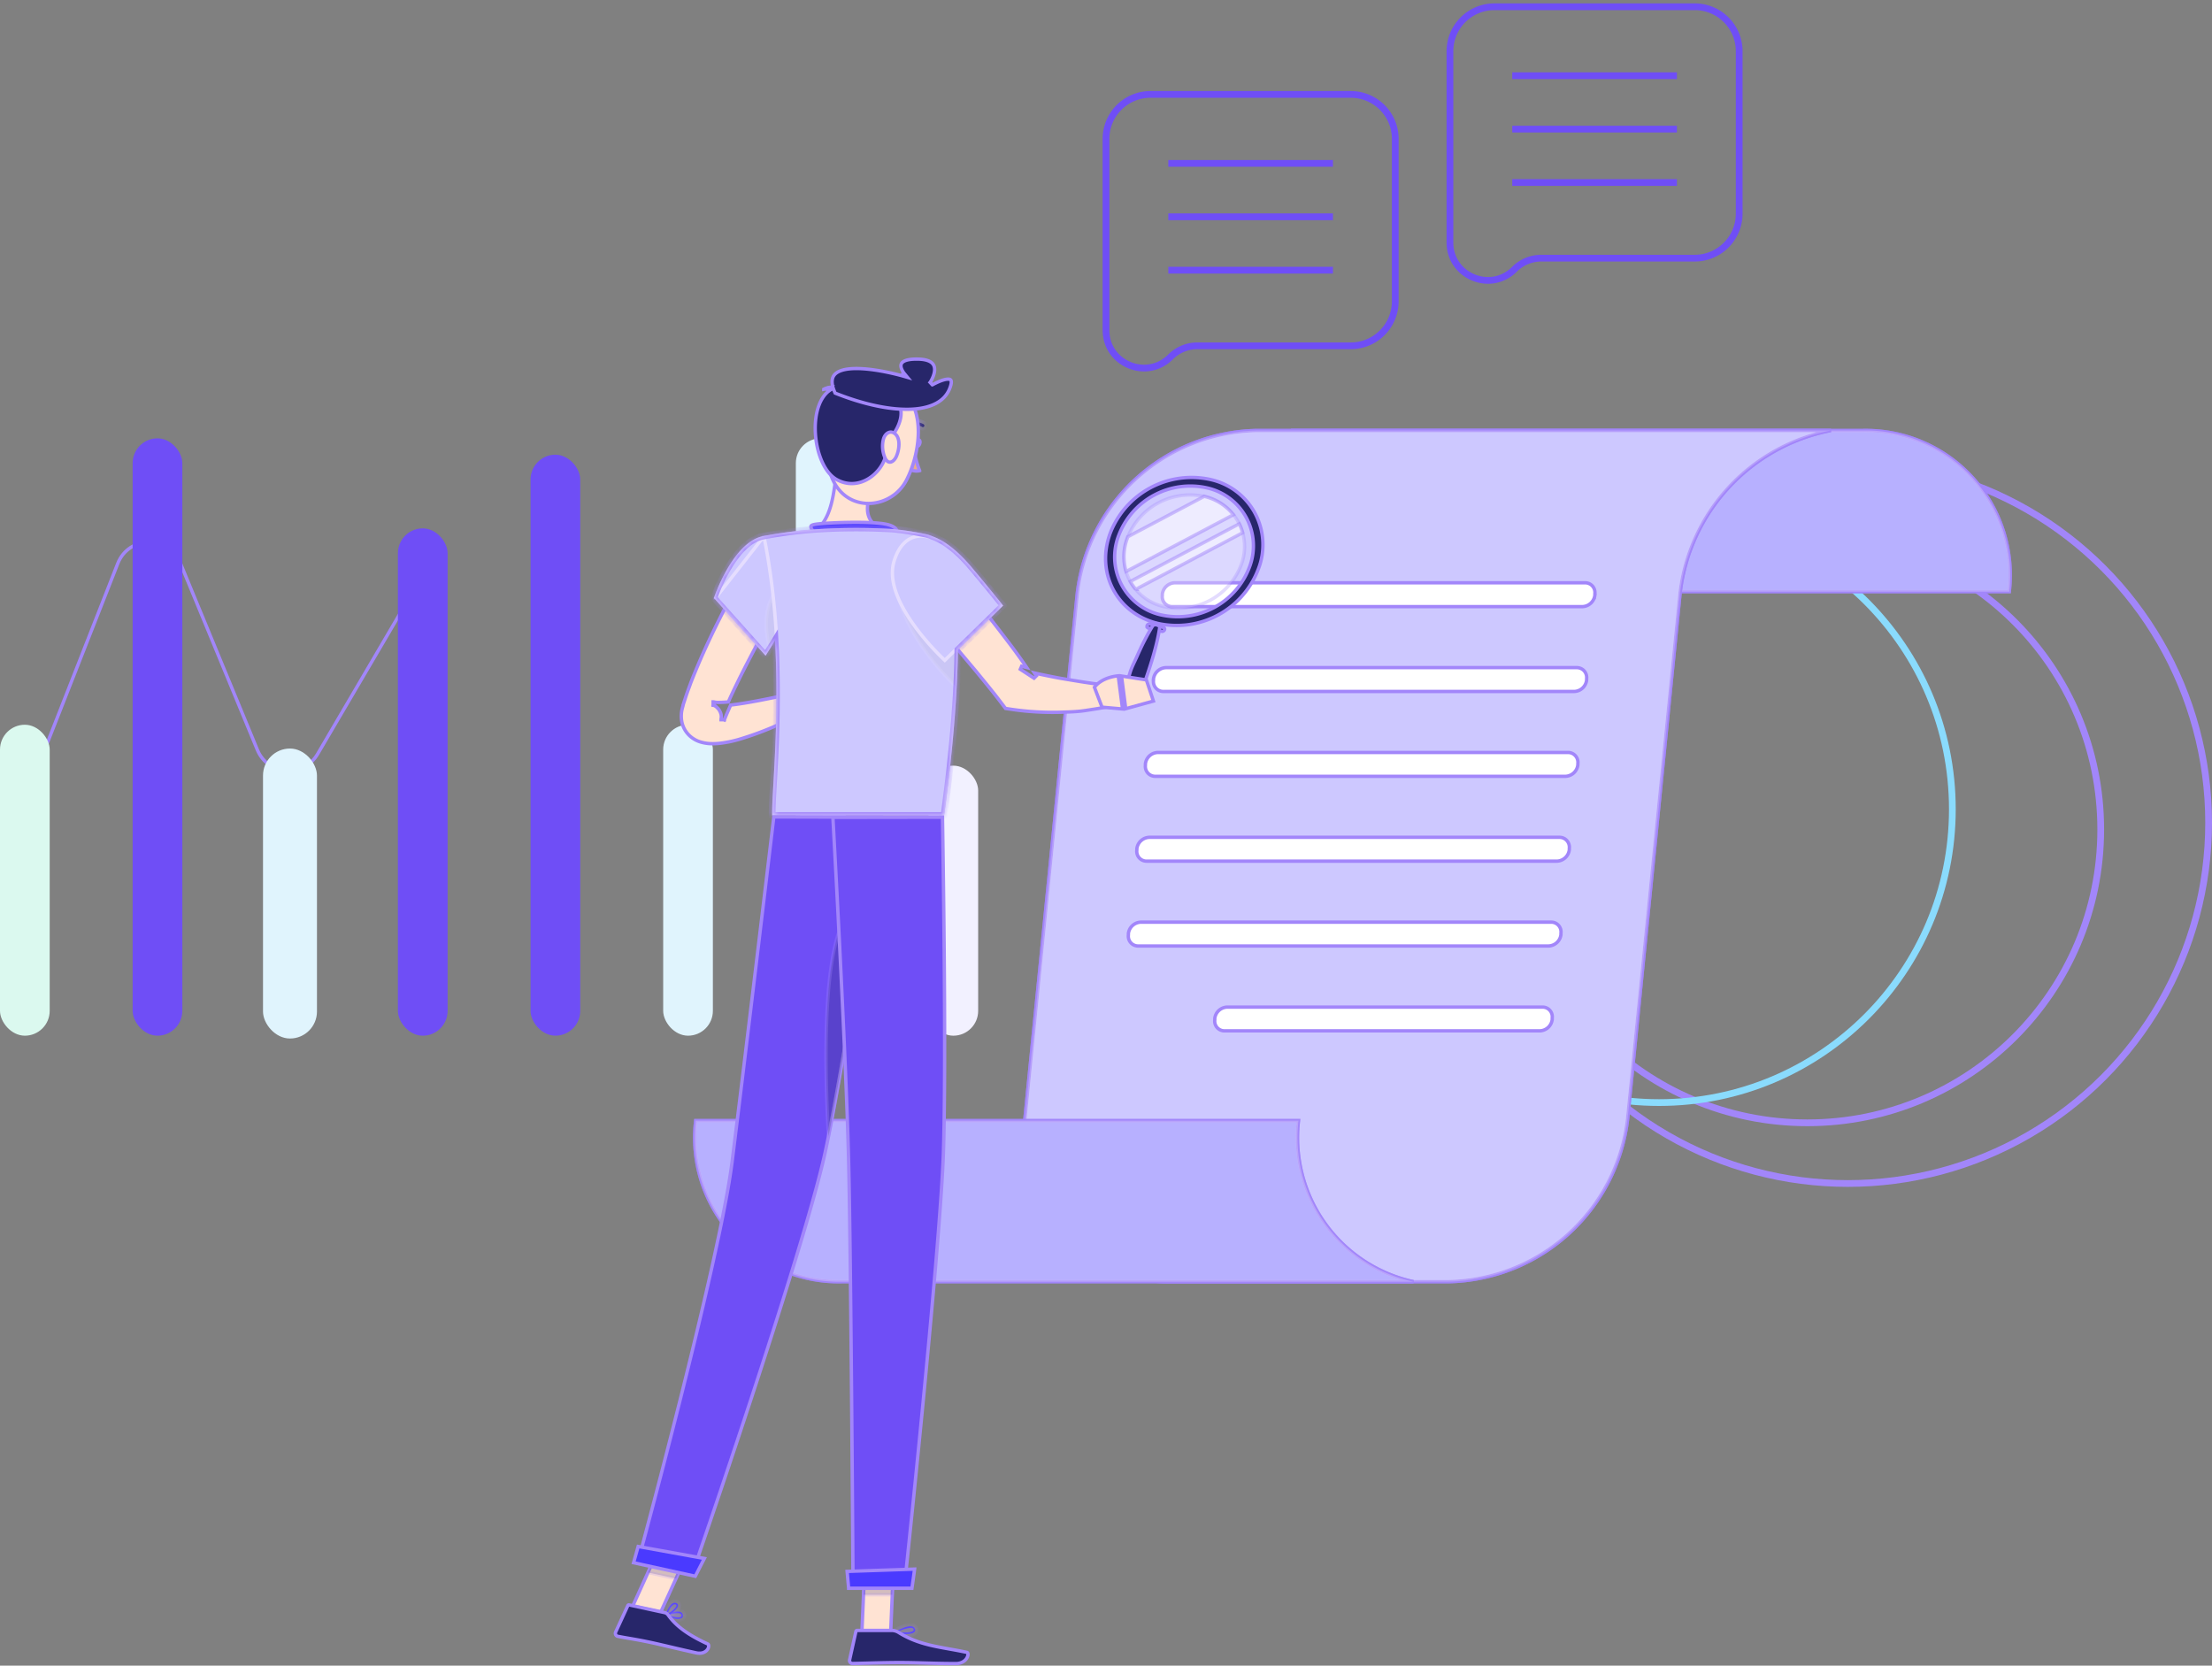 <svg xmlns="http://www.w3.org/2000/svg" width="328" height="247" fill="none" viewBox="0 0 328 247">
  <rect x="0" y="0" width="328" height="247" fill="#808080" stroke="none"/>
  <rect width="7.369" height="46.111" x="98.338" y="107.471" fill="#E0F4FD" rx="3.684"/>
  <rect width="7.369" height="88.582" x="118.008" y="65" fill="#E0F4FD" rx="3.684"/>
  <rect width="7.369" height="40.044" x="137.676" y="113.539" fill="#F2F1FF" rx="3.684"/>
  <rect width="7.369" height="86.155" x="78.67" y="67.426" fill="#6F4EF6" rx="3.684"/>
  <path stroke="#A286FA" stroke-width=".5" d="m6.5 111.5 10.96-27.932c1.646-4.192 7.56-4.243 9.277-.08l11.424 27.702c1.575 3.821 6.843 4.189 8.935.624L64 83"/>
  <rect width="8" height="43" x="39" y="111" fill="#E0F4FD" rx="4"/>
  <rect width="7.369" height="46.111" y="107.471" fill="#DBF9EF" rx="3.684"/>
  <rect width="7.369" height="88.582" x="19.668" y="65" fill="#6F4EF6" rx="3.684"/>
  <rect width="7.369" height="75.234" x="59.004" y="78.35" fill="#6F4EF6" rx="3.684"/>
  <circle cx="274" cy="122" r="53.5" stroke="#A286FA"/>
  <circle cx="268" cy="123" r="43.5" stroke="#A286FA"/>
  <circle cx="246" cy="120" r="43.5" stroke="#8ADBFD"/>
  <path fill="#4A3AFF" stroke="#A286FA" stroke-width=".5" d="M208.557 87.736a21.942 21.942 0 0 0-17.124-23.9h84.772a21.437 21.437 0 0 1 20.897 15.024 21.443 21.443 0 0 1 .84 8.876h-89.385Z"/>
  <path fill="#fff" stroke="#A286FA" stroke-width=".5" d="M208.557 87.736a21.942 21.942 0 0 0-17.124-23.9h84.772a21.437 21.437 0 0 1 20.897 15.024 21.443 21.443 0 0 1 .84 8.876h-89.385Z" opacity=".6"/>
  <path fill="#4A3AFF" stroke="#A286FA" stroke-width=".5" d="M186.328 63.836h85.167a27.837 27.837 0 0 0-22.365 24.12v.005l-7.783 77.936v.002a27.319 27.319 0 0 1-26.574 24.162h-41.107a21.374 21.374 0 0 1-16.386-7.067 21.37 21.37 0 0 1-5.31-17.036h.001v-.008l7.768-77.936v-.002a27.349 27.349 0 0 1 26.589-24.176Z"/>
  <path fill="#fff" stroke="#A286FA" stroke-width=".5" d="M186.328 63.836h85.167a27.837 27.837 0 0 0-22.365 24.12v.005l-7.783 77.936v.002a27.319 27.319 0 0 1-26.574 24.162h-41.107a21.374 21.374 0 0 1-16.386-7.067 21.37 21.37 0 0 1-5.31-17.036h.001v-.008l7.768-77.936v-.002a27.349 27.349 0 0 1 26.589-24.176Z" opacity=".72"/>
  <path fill="#4A3AFF" stroke="#A286FA" stroke-width=".5" d="M192.543 166.177a21.873 21.873 0 0 0 17.045 23.885h-84.706a21.358 21.358 0 0 1-16.386-7.067 21.36 21.36 0 0 1-5.337-16.818h89.384Z"/>
  <path fill="#fff" stroke="#A286FA" stroke-width=".5" d="M192.543 166.177a21.873 21.873 0 0 0 17.045 23.885h-84.706a21.358 21.358 0 0 1-16.386-7.067 21.36 21.36 0 0 1-5.337-16.818h89.384Z" opacity=".6"/>
  <path fill="#fff" stroke="#A286FA" stroke-width=".5" d="m233.969 113.222-.002.014v.201a1.923 1.923 0 0 1-1.857 1.683h-60.815a1.479 1.479 0 0 1-1.094-.493 1.476 1.476 0 0 1-.359-1.145l.002-.014v-.202a1.912 1.912 0 0 1 1.843-1.682h60.805a1.455 1.455 0 0 1 1.11.484 1.457 1.457 0 0 1 .367 1.154Zm-1.268 12.581-.001.014v.201a1.924 1.924 0 0 1-1.858 1.683h-60.829a1.452 1.452 0 0 1-1.439-1.635l.002-.016v-.203a1.93 1.93 0 0 1 1.858-1.682h60.79c.209-.003.416.038.608.122l.099-.229-.099.229a1.464 1.464 0 0 1 .869 1.516Zm-63.929 14.479h-.002a1.455 1.455 0 0 1-1.393-1.015 1.44 1.44 0 0 1-.057-.608l.002-.015v-.216a1.923 1.923 0 0 1 1.857-1.682h60.82a1.449 1.449 0 0 1 1.409 1.02c.062.199.08.409.053.615l-.002.016v.216a1.924 1.924 0 0 1-1.857 1.669h-60.83Zm61.392 10.682-.002.016v.216a1.916 1.916 0 0 1-.615 1.175l.168.185-.168-.185a1.905 1.905 0 0 1-1.242.493h-46.763a1.448 1.448 0 0 1-1.07-.492 1.448 1.448 0 0 1-.341-1.128l.002-.016v-.217a1.91 1.91 0 0 1 1.857-1.668h46.713a1.436 1.436 0 0 1 1.461 1.621Zm6.327-62.921-.001.015v.215a1.93 1.93 0 0 1-1.858 1.683h-60.829a1.47 1.47 0 0 1-1.396-1.027 1.468 1.468 0 0 1-.057-.61l.002-.016v-.213a1.922 1.922 0 0 1 1.857-1.669h60.819a1.45 1.45 0 0 1 1.463 1.623Zm-63.94 14.494h-.008a1.47 1.47 0 0 1-1.502-1.637l.001-.015v-.201a1.929 1.929 0 0 1 1.858-1.682h60.903a1.465 1.465 0 0 1 1.465 1.637l-.001.015v.202a1.912 1.912 0 0 1-1.844 1.681h-60.872Z"/>
  <path fill="#FFE3D3" stroke="#A286FA" stroke-width=".5" d="m111.281 83.462 5.754 3.45a384.811 384.811 0 0 0-4.544 8.213c-1.517 2.83-2.992 5.675-4.301 8.528l-.001.003-.19.43c-.507.048-1.017.073-1.527.074h-.002c-.2.002-.399-.021-.593-.068l-.024-.006-.028-.007h-.082v.455l-.009.038a.03.03 0 0 1 .009.002v.005h.021c.18.048.346.139.484.264l.005.005a2.1 2.1 0 0 1 .671 1.106c.041.211.042.427.004.639l-.01.021v.12h.41l.07.03.013-.03h.007v-.017l.092-.214.002-.005.21-.525.618-1.419c.074-.009.147-.017.22-.027h.001c2.623-.329 5.443-.926 8.22-1.513l.914-.193 1.137 2.931a46.123 46.123 0 0 1-9.218 3.881 17.33 17.33 0 0 1-2.762.576h-.001a9.24 9.24 0 0 1-1.728.054 6.218 6.218 0 0 1-1.156-.209 4.154 4.154 0 0 1-1.595-.85 3.88 3.88 0 0 1-1.266-2.158 4.523 4.523 0 0 1 .035-1.875l.085-.334.048-.163.011-.035v-.073l.087-.277.001-.003.204-.618.001-.003a35.8 35.8 0 0 1 .602-1.721c.088-.238.176-.478.263-.722 1.24-3.184 2.634-6.227 4.129-9.21a130.943 130.943 0 0 1 4.709-8.55Z"/>
  <path fill="#27266A" stroke="#A286FA" stroke-width=".5" d="m135.985 65.659.001-.004a.657.657 0 0 1 .172-.32c.065-.059.116-.065.151-.057.027.007.065.029.092.11a.64.64 0 0 1-.009.362.739.739 0 0 1-.181.332c-.065.061-.112.065-.143.058-.025-.006-.063-.026-.09-.111a.686.686 0 0 1 .007-.37Z"/>
  <path fill="#E8AD8C" stroke="#A286FA" stroke-width=".5" d="m135.128 69.692.553-2.174c.165.775.394 1.534.686 2.272a1.947 1.947 0 0 1-1.239-.099Z"/>
  <mask id="a" fill="#fff">
    <path d="M134.904 63.184a.21.21 0 0 1-.112-.124.231.231 0 0 1-.017-.087.251.251 0 0 1 .018-.086.236.236 0 0 1 .123-.12 2.261 2.261 0 0 1 2.057.162c.048.036.08.089.089.148.01.06-.004.12-.039.169a.224.224 0 0 1-.311.05 1.793 1.793 0 0 0-1.628-.106.227.227 0 0 1-.18-.006Z"/>
  </mask>
  <path fill="#27266A" d="M134.904 63.184a.21.21 0 0 1-.112-.124.231.231 0 0 1-.017-.087.251.251 0 0 1 .018-.086.236.236 0 0 1 .123-.12 2.261 2.261 0 0 1 2.057.162c.048.036.08.089.089.148.01.06-.004.12-.039.169a.224.224 0 0 1-.311.05 1.793 1.793 0 0 0-1.628-.106.227.227 0 0 1-.18-.006Z"/>
  <path fill="#A286FA" d="m134.792 63.06.472-.167-.004-.011-.005-.011-.463.188Zm.124-.293.186.464.007-.002-.193-.462Zm2.057.162.3-.4-.018-.014-.02-.012-.262.426Zm.05.317.403.295.005-.006-.408-.29Zm-1.939-.056.186.464.012-.005-.198-.46Zm.034-.458a.282.282 0 0 1 .089.066l-.743.669c.063.07.14.127.225.168l.429-.903Zm.089.066c.025.028.044.06.057.095l-.944.332c.032.09.08.172.144.242l.743-.669Zm.048.073a.26.26 0 0 1 .02.106l-1-.008c0 .096.018.19.054.279l.926-.377Zm.02.106a.259.259 0 0 1-.022.106l-.92-.392a.736.736 0 0 0-.058.278l1 .008Zm-.022.106a.272.272 0 0 1-.061.09l-.699-.716a.739.739 0 0 0-.16.234l.92.392Zm-.061.09a.281.281 0 0 1-.09.058l-.371-.928a.718.718 0 0 0-.238.154l.699.715Zm-.083.056a1.76 1.76 0 0 1 .816-.13l.078-.998a2.76 2.76 0 0 0-1.279.205l.385.923Zm.816-.13c.279.021.548.109.786.255l.524-.851a2.76 2.76 0 0 0-1.232-.402l-.078.997Zm.748.23a.272.272 0 0 1-.105-.174l.988-.155a.729.729 0 0 0-.283-.471l-.6.8Zm-.105-.174a.273.273 0 0 1 .047-.198l.816.578a.727.727 0 0 0 .125-.535l-.988.155Zm.052-.205a.275.275 0 0 1 .179-.11l.158.988a.721.721 0 0 0 .469-.287l-.806-.59Zm.179-.11a.275.275 0 0 1 .204.049l-.582.813a.725.725 0 0 0 .536.126l-.158-.987Zm.169.026a2.298 2.298 0 0 0-1.025-.318l-.065.998c.205.013.403.075.579.18l.511-.86Zm-1.025-.318a2.296 2.296 0 0 0-1.057.182l.396.919c.188-.081.392-.116.596-.103l.065-.998Zm-1.045.177a.277.277 0 0 1 .112-.02l-.034 1c.1.004.2-.014.294-.051l-.372-.929Zm.112-.02a.284.284 0 0 1 .111.028l-.434.9c.09.044.189.069.289.072l.034-1Z" mask="url(#a)"/>
  <path fill="#FFE3D3" stroke="#A286FA" stroke-width=".5" d="M123.994 70.5c.123-.863.255-1.697.442-2.467l5.102 3.977c-.57 1.303-1.024 2.686-.88 3.881.077.636.323 1.222.809 1.71.468.47 1.143.833 2.062 1.073a3.22 3.22 0 0 1 .282.446c.163.313.29.697.234 1.062-.052.343-.275.723-.933 1.027-.671.309-1.775.53-3.541.53-3.189 0-4.799-.871-5.613-1.695a3.258 3.258 0 0 1-.742-1.128 2.36 2.36 0 0 1-.106-.362c1.44-1.224 2.05-3.083 2.421-5.023.151-.79.264-1.604.375-2.403l.088-.628Zm-2.904 7.933Z"/>
  <path fill="#4A3AFF" stroke="#A286FA" stroke-width=".5" d="M133.012 79.085a.09.09 0 0 1-.004.017l-12.297-.116a5.732 5.732 0 0 1-.281-.403 1.31 1.31 0 0 1-.186-.411c-.019-.1-.001-.156.039-.202.052-.058.175-.137.446-.193h.002c.301-.064.964-.132 1.846-.188.876-.056 1.949-.1 3.059-.12 2.23-.04 4.572.02 5.755.265 1.172.243 1.505.672 1.598.954a.79.79 0 0 1 .023.397Z"/>
  <mask id="b" fill="#fff">
    <path d="M99.936 239.985a1.53 1.53 0 0 0 1.187-.062.46.46 0 0 0 .111-.522.517.517 0 0 0-.292-.336c-.621-.304-2.119.298-2.18.323a.126.126 0 0 0-.075.1.111.111 0 0 0 .068.105c.379.172.774.304 1.18.392Zm.776-.758.131.043a.303.303 0 0 1 .174.193c.062.205 0 .267-.037.286-.261.217-1.212 0-1.865-.249a3.652 3.652 0 0 1 1.597-.273Z"/>
  </mask>
  <path fill="#4A3AFF" d="M99.936 239.985a1.53 1.53 0 0 0 1.187-.062.46.46 0 0 0 .111-.522.517.517 0 0 0-.292-.336c-.621-.304-2.119.298-2.18.323a.126.126 0 0 0-.075.1.111.111 0 0 0 .068.105c.379.172.774.304 1.18.392Zm.776-.758.131.043a.303.303 0 0 1 .174.193c.062.205 0 .267-.037.286-.261.217-1.212 0-1.865-.249a3.652 3.652 0 0 1 1.597-.273Z"/>
  <path fill="#A286FA" d="m101.123 239.923.216.45.067-.031.054-.05-.337-.369Zm.111-.522-.481.136.009.032.014.03.458-.198Zm-.292-.336-.22.449.01.005.009.004.201-.458Zm-2.18.323-.187-.464-.01.005.196.459Zm-.075.1-.497-.06-.003.024v.024l.5.012Zm.068.105.207-.455-.013-.005-.194.46Zm2.088-.323.188-.463-.015-.006-.015-.005-.158.474Zm.174.193-.48.14.001.005.479-.145Zm-.037.286-.224-.447-.052.026-.044.037.32.384Zm-1.865-.249-.191-.462-1.161.482 1.174.447.178-.467Zm.652.956c.255.091.525.13.795.116l-.053-.998a1.037 1.037 0 0 1-.405-.06l-.337.942Zm.795.116a2.02 2.02 0 0 0 .777-.199l-.433-.901a1.05 1.05 0 0 1-.397.102l.053.998Zm.898-.28a.964.964 0 0 0 .291-.508l-.978-.209a.04.04 0 0 1 .012-.021l.675.738Zm.291-.508a.954.954 0 0 0-.058-.582l-.917.397a.033.033 0 0 1-.003-.024l.978.209Zm-.035-.519a1.025 1.025 0 0 0-.213-.393l-.754.657c.002.002.004.005.004.008l.963-.272Zm-.213-.393a1.006 1.006 0 0 0-.359-.264l-.403.915a.016.016 0 0 1 .008.006l.754-.657Zm-.341-.256c-.271-.133-.586-.147-.845-.131a4.404 4.404 0 0 0-.797.133 7.784 7.784 0 0 0-.945.306l.372.929c.025-.011.39-.157.817-.265.214-.054.429-.094.615-.105.199-.012.304.012.343.031l.44-.898Zm-2.597.313a.62.62 0 0 0-.254.199l.8.6a.373.373 0 0 1-.154.12l-.392-.919Zm-.254.199a.627.627 0 0 0-.12.3l.992.12a.377.377 0 0 1-.073.18l-.8-.6Zm-.124.348a.613.613 0 0 0 .098.347l.84-.543a.385.385 0 0 1 .061.219l-1-.023Zm.098.347a.612.612 0 0 0 .276.231l.388-.921a.38.38 0 0 1 .175.147l-.84.543Zm.263.226c.411.186.84.329 1.281.424l.213-.977a5.404 5.404 0 0 1-1.08-.358l-.414.911Zm2.006-.348.131.044.316-.949-.13-.044-.317.949Zm.101.032a.2.2 0 0 1-.074-.051l.742-.67a.787.787 0 0 0-.292-.205l-.376.926Zm-.074-.051a.22.22 0 0 1-.044-.079l.96-.28a.791.791 0 0 0-.174-.311l-.742.67Zm-.043-.074c.017.053-.007.015.017-.07a.393.393 0 0 1 .201-.236l.447.894a.61.61 0 0 0 .313-.383.872.872 0 0 0-.021-.495l-.957.29Zm.122-.243c.065-.055.096-.033-.013-.028a1.884 1.884 0 0 1-.371-.031 5.452 5.452 0 0 1-.983-.273l-.356.934c.351.134.785.261 1.176.326.194.032.396.052.58.043.163-.007.411-.04.607-.203l-.64-.768Zm-1.353.597a3.158 3.158 0 0 1 1.378-.236l.054-.999a4.165 4.165 0 0 0-1.815.311l.383.924Z" mask="url(#b)"/>
  <mask id="c" fill="#fff">
    <path d="M98.78 239.6h.056c.534-.156 1.69-.976 1.702-1.517a.372.372 0 0 0-.285-.366.615.615 0 0 0-.504.043c-.621.323-1.038 1.641-1.056 1.697a.103.103 0 0 0-.016.056c0 .019.005.039.016.056a.069.069 0 0 0 .087.031Zm1.348-1.684h.05c.137.043.137.111.137.142 0 .324-.77.964-1.33 1.243a2.74 2.74 0 0 1 .87-1.342.389.389 0 0 1 .273-.043Z"/>
  </mask>
  <path fill="#4A3AFF" d="M98.78 239.6h.056c.534-.156 1.69-.976 1.702-1.517a.372.372 0 0 0-.285-.366.615.615 0 0 0-.504.043c-.621.323-1.038 1.641-1.056 1.697a.103.103 0 0 0-.016.056c0 .019.005.039.016.056a.069.069 0 0 0 .087.031Zm1.348-1.684h.05c.137.043.137.111.137.142 0 .324-.77.964-1.33 1.243a2.74 2.74 0 0 1 .87-1.342.389.389 0 0 1 .273-.043Z"/>
  <path fill="#A286FA" d="M98.836 239.6v.5h.07l.07-.02-.14-.48Zm1.702-1.517.5.012v-.006l-.5-.006Zm-.285-.366-.164.472.023.008.024.006.117-.486Zm-.504.043.231.444.011-.006-.242-.438Zm-1.056 1.697.424.264.031-.05.02-.056-.475-.158Zm-.016.056h-.5.5Zm.016.056.442-.234-.009-.016-.009-.015-.424.265Zm.087.031v-.5h-.101l-.093.039.194.461Zm1.398-1.684.152-.477-.074-.023h-.078v.5Zm-1.193 1.385-.48-.137-.313 1.093 1.017-.508-.224-.448Zm.87-1.342-.248-.434-.04.022-.034.029.322.383Zm.273-.043-.101.489.05.011h.051v-.5ZM98.78 240.1h.056v-1h-.056v1Zm.195-.02c.358-.104.84-.393 1.224-.707.198-.161.391-.347.541-.543.139-.183.292-.441.298-.735l-.999-.023c0-.025.003.023-.094.151a2.366 2.366 0 0 1-.379.376c-.33.27-.693.469-.87.52l.28.961Zm2.063-1.991a.862.862 0 0 0-.184-.546l-.789.614a.123.123 0 0 1-.026-.079l.999.011Zm-.184-.546a.878.878 0 0 0-.485-.313l-.233.973a.13.13 0 0 1-.071-.046l.789-.614Zm-.438-.299a1.12 1.12 0 0 0-.463-.057l.086.996a.14.14 0 0 1 .05.006l.327-.945Zm-.463-.057c-.156.013-.308.06-.446.136l.484.875a.133.133 0 0 1 .048-.015l-.086-.996Zm-.434.13c-.251.13-.448.34-.595.538a4.013 4.013 0 0 0-.378.634 6.453 6.453 0 0 0-.301.73l-.019.056a.337.337 0 0 0-.006.018l-.002.006.95.316c.009-.029.108-.343.276-.687a3.03 3.03 0 0 1 .281-.475.854.854 0 0 1 .255-.249l-.461-.887Zm-1.25 1.875a.605.605 0 0 0-.092.321h1a.393.393 0 0 1-.06.208l-.848-.529Zm-.092.321c0 .113.032.224.092.32l.848-.529c.039.062.06.135.06.209h-1Zm.074.289a.57.57 0 0 0 .311.27l.336-.942a.43.43 0 0 1 .237.205l-.884.467Zm.311.27c.134.048.28.044.412-.012l-.388-.921a.433.433 0 0 1 .312-.009l-.336.942Zm1.566-1.656h.05v-1h-.05v1Zm-.102-.024s-.082-.027-.148-.129c-.067-.104-.063-.207-.063-.205h1c0-.028.004-.181-.098-.338a.702.702 0 0 0-.387-.281l-.304.953Zm-.211-.334c0-.088.038-.099-.032-.005a1.908 1.908 0 0 1-.257.271c-.234.209-.53.413-.765.53l.448.895c.324-.163.693-.419.984-.68.146-.132.287-.276.395-.423.093-.125.227-.337.227-.588h-1Zm-.35 1.381c.123-.429.37-.811.712-1.097l-.644-.766a3.236 3.236 0 0 0-1.029 1.588l.962.275Zm.638-1.046a.106.106 0 0 1-.076.012l.202-.979a.89.89 0 0 0-.622.099l.496.868Z" mask="url(#c)"/>
  <mask id="d" fill="#fff">
    <path d="M134.227 242.322c.622 0 1.206-.087 1.405-.36a.425.425 0 0 0 0-.491.568.568 0 0 0-.361-.274c-.795-.217-2.485.734-2.529.777a.105.105 0 0 0-.046.047.105.105 0 0 0-.01.065.101.101 0 0 0 .028.061.104.104 0 0 0 .059.032c.48.091.966.139 1.454.143Zm.758-.926a.796.796 0 0 1 .218 0 .356.356 0 0 1 .224.162c.074.136.049.205 0 .248-.224.305-1.423.311-2.312.187a5.143 5.143 0 0 1 1.87-.597Z"/>
  </mask>
  <path fill="#4A3AFF" d="M134.227 242.322c.622 0 1.206-.087 1.405-.36a.425.425 0 0 0 0-.491.568.568 0 0 0-.361-.274c-.795-.217-2.485.734-2.529.777a.105.105 0 0 0-.046.047.105.105 0 0 0-.01.065.101.101 0 0 0 .028.061.104.104 0 0 0 .059.032c.48.091.966.139 1.454.143Zm.758-.926a.796.796 0 0 1 .218 0 .356.356 0 0 1 .224.162c.074.136.049.205 0 .248-.224.305-1.423.311-2.312.187a5.143 5.143 0 0 1 1.87-.597Z"/>
  <path fill="#A286FA" d="m135.632 241.962.404.294.003-.004-.407-.29Zm0-.491-.438.242.014.025.017.023.407-.29Zm-.361-.274-.132.483.009.002.008.002.115-.487Zm-2.529.777.228.445.07-.036.056-.055-.354-.354Zm-.056.112.497-.051-.001-.017-.003-.016-.493.084Zm.087.093.093-.491-.007-.001-.086.492Zm1.454.143-.004.5h.004v-.5Zm.976-.926.115-.486-.022-.006-.023-.003-.07.495Zm.224.162.439-.24-.007-.011-.007-.012-.425.263Zm0 .248-.33-.376-.041.036-.032.044.403.296Zm-2.312.187-.24-.439-1.324.725 1.495.209.069-.495Zm1.112.829c.329 0 .671-.022.971-.09.275-.062.627-.185.838-.476l-.809-.588c.013-.018-.027.039-.249.089a3.62 3.62 0 0 1-.751.065v1Zm1.812-.57a.926.926 0 0 0 .171-.536h-1c0-.016.005-.032.015-.045l.814.581Zm.171-.536a.928.928 0 0 0-.171-.536l-.814.581a.074.074 0 0 1-.015-.045h1Zm-.141-.487a1.058 1.058 0 0 0-.286-.331l-.605.796a.058.058 0 0 1 .016.019l.875-.484Zm-.286-.331a1.054 1.054 0 0 0-.396-.187l-.231.973a.055.055 0 0 1 .022.01l.605-.796Zm-.38-.183c-.316-.086-.666-.048-.963.017-.31.068-.626.179-.905.293a9.365 9.365 0 0 0-.953.46l-.077.046-.036.023-.025.019a.383.383 0 0 0-.056.048l.708.707a.507.507 0 0 1-.049.042l-.014.011c-.004.002-.005.002 0 0a5.26 5.26 0 0 1 .241-.133 7.86 7.86 0 0 1 .64-.297c.249-.102.507-.191.739-.242.245-.053.405-.052.486-.029l.264-.965Zm-2.889.814a.602.602 0 0 0-.265.268l.894.448a.393.393 0 0 1-.173.174l-.456-.89Zm-.265.268a.602.602 0 0 0-.056.373l.986-.168a.402.402 0 0 1-.036.243l-.894-.448Zm-.06.34a.598.598 0 0 0 .159.351l.731-.682a.387.387 0 0 1 .104.229l-.994.102Zm.159.351c.091.097.21.161.34.184l.171-.985a.386.386 0 0 1 .22.119l-.731.682Zm.332.182a8.594 8.594 0 0 0 1.543.152l.009-1a7.721 7.721 0 0 1-1.366-.134l-.186.982Zm2.375-.779a.34.34 0 0 1 .078 0l.14-.99a1.263 1.263 0 0 0-.358 0l.14.99Zm.033-.008a.134.134 0 0 1-.05-.023l.586-.811a.867.867 0 0 0-.306-.139l-.23.973Zm-.05-.023a.141.141 0 0 1-.037-.04l.851-.525a.876.876 0 0 0-.228-.246l-.586.811Zm-.05-.063c.014.026-.021-.023-.013-.119a.376.376 0 0 1 .122-.248l.659.753a.63.63 0 0 0 .216-.427.799.799 0 0 0-.106-.438l-.878.479Zm.036-.287c.053-.072.086-.049-.055-.012a2.562 2.562 0 0 1-.476.063 7.248 7.248 0 0 1-1.309-.063l-.138.99a8.19 8.19 0 0 0 1.502.072c.236-.013.472-.042.675-.095.175-.046.442-.138.607-.363l-.806-.592Zm-1.669.921a4.636 4.636 0 0 1 1.689-.538l-.117-.993a5.633 5.633 0 0 0-2.052.654l.48.877Z" mask="url(#d)"/>
  <path fill="#4A3AFF" stroke="#A286FA" stroke-width=".5" d="m132.785 242.115-.007.003.007-.003Z"/>
  <path fill="#FFE3D3" stroke="#A286FA" stroke-width=".5" d="m132.531 231.299-.451 10.524h-4.266l.457-10.524h4.26Zm-30.087-2.048-4.468 9.807-4.154-.899 4.461-9.807 4.161.899Z"/>
  <path fill="#27266A" stroke="#A286FA" stroke-width=".5" d="m98.516 239.123.002.001a.891.891 0 0 1 .544.349c.956 1.322 2.423 2.72 5.865 4.3l.001.001c.088.04.15.126.16.274a.894.894 0 0 1-.176.543c-.256.369-.807.698-1.692.507a236.79 236.79 0 0 1-3.687-.845c-1.14-.266-2.205-.515-2.876-.659-1.416-.307-2.303-.459-3.207-.615a78.676 78.676 0 0 1-1.837-.331.443.443 0 0 1-.313-.236.45.45 0 0 1-.011-.391l1.814-3.939.002-.004a.154.154 0 0 1 .177-.087l.007.001 5.227 1.131Zm28.567 2.653h5.2c.36.015.709.127 1.01.326l.007.004c2.477 1.53 4.868 1.957 7.484 2.425.833.149 1.69.302 2.58.496.078.017.139.073.161.208.023.144-.011.353-.13.576-.232.436-.77.878-1.655.878-1.612 0-3.014-.037-4.358-.074l-.163-.005c-1.285-.035-2.525-.07-3.85-.07-1.536 0-3.229.045-4.736.085-.81.021-1.567.041-2.216.052a.448.448 0 0 1-.194-.041.45.45 0 0 1-.242-.3.441.441 0 0 1 0-.198l.001-.002.938-4.231a.16.16 0 0 1 .059-.093.17.17 0 0 1 .104-.036Z"/>
  <path fill="#4A3AFF" stroke="#A286FA" stroke-width=".5" d="m106.15 88.618 7.338 8.196a96.017 96.017 0 0 0 4.644-8.125c1.28-2.721 1.081-5.207.046-6.874-1.032-1.662-2.91-2.542-5.085-2.044l-6.943 8.847Zm0 0 .075-.208a26.043 26.043 0 0 1 1.77-3.8c.611-1.07 1.356-2.162 2.218-3.047.863-.886 1.828-1.55 2.88-1.793l-6.943 8.848Z"/>
  <path fill="#211F54" stroke="#A286FA" stroke-width=".5" d="M116.53 91.691a137.442 137.442 0 0 1-2.497 4.2c-.5-2.198-.506-3.885-.255-5.222.271-1.444.846-2.497 1.451-3.358.282-.335.469-.384.563-.367.1.017.257.135.41.527.293.753.437 2.193.328 4.22Z" opacity=".2"/>
  <path fill="#4A3AFF" stroke="#A286FA" stroke-width=".5" d="m140.621 82.728.001.001c1.127 4.29 2.272 14.671-.853 37.955h-25.018c-.015-.9.07-2.416.184-4.433l.047-.832c.146-2.628.319-5.959.38-9.745.119-7.503-.203-16.797-2.05-25.949a66.07 66.07 0 0 1 8.246-1.023 93.685 93.685 0 0 1 10.798 0c1.619.155 3.229.403 4.82.74h.002a4.486 4.486 0 0 1 3.443 3.286Z"/>
  <path fill="#211F54" stroke="#A286FA" stroke-width=".5" d="M133.123 83.59c.206-1.032.545-1.765.979-2.237.427-.464.958-.69 1.595-.69.647 0 1.414.232 2.289.714.857.472 1.805 1.175 2.825 2.103.688 3.08 1.298 8.606.813 18.203a38.996 38.996 0 0 1-4.834-5.714c-2.417-3.518-4.532-8.05-3.667-12.379Z" opacity=".2"/>
  <path fill="#FFE3D3" stroke="#A286FA" stroke-width=".5" d="M149.699 95.444a88.079 88.079 0 0 1 2.549 3.543l-.13-.033-.629-.162-.198.452 2.039 1.324.345-.347a59.2 59.2 0 0 0-.284-.43c.362.087.727.17 1.093.247 1.049.217 2.136.442 3.222.623l.443.074c.938.156 1.891.316 2.849.461.554.084 1.114.162 1.666.239h.003c.483.067.959.134 1.425.203l.198 3.152c-.949.205-1.839.341-2.758.481l-.598.091c-1.063.166-2.116.202-3.2.24l-.361.012a41.599 41.599 0 0 1-7.245-.407h-.001l-1.029-.153-.815-1.075c-.951-1.255-1.98-2.51-3.007-3.765l-.652-.797-.003-.003-3.822-4.543-7.559-8.91 5.115-4.443a165.771 165.771 0 0 1 3.026 3.502l.77.909a152.138 152.138 0 0 1 3.822 4.69 340.325 340.325 0 0 1 3.726 4.825Z"/>
  <path fill="#27266A" stroke="#A286FA" stroke-width=".5" d="m186.544 84.498-.001.003a12.945 12.945 0 0 1-14.94 7.926c-6.029-1.524-9.15-7.507-6.972-13.377a12.946 12.946 0 0 1 14.943-7.924 9.912 9.912 0 0 1 6.572 5.077 9.908 9.908 0 0 1 .398 8.295Zm-14.428 6.676.028.006h.013a11.367 11.367 0 0 0 13.062-6.943 8.8 8.8 0 0 0-.354-7.364 8.802 8.802 0 0 0-5.832-4.512h-.001a11.359 11.359 0 0 0-13.108 6.937 8.805 8.805 0 0 0 2.779 10.262 8.795 8.795 0 0 0 3.413 1.614Z"/>
  <path fill="#fff" stroke="#A286FA" stroke-width=".5" d="m167.198 79.714.002-.003a9.927 9.927 0 0 1 11.456-6.061 7.588 7.588 0 0 1 5.343 10.227l-.001.002a9.93 9.93 0 0 1-11.469 6.062 7.584 7.584 0 0 1-5.874-7.022 7.589 7.589 0 0 1 .543-3.205Z" opacity=".3"/>
  <path fill="#fff" stroke="#A286FA" stroke-width=".5" d="m167.197 79.712.006-.014.003-.014.022-.086 11.348-6.001.07.016a7.828 7.828 0 0 1 4.252 2.713l-15.921 8.42a7.857 7.857 0 0 1 .22-5.034Zm1.212 7.681a7.009 7.009 0 0 1-.808-1.168l16.167-8.552c.209.425.374.87.495 1.328l-15.854 8.392Z" opacity=".5"/>
  <path fill="#27266A" stroke="#A286FA" stroke-width=".5" d="m172.235 93.616-1.964-.497-.004-.001a.242.242 0 0 1-.094-.045l-.146.187.146-.187a.238.238 0 0 1-.095-.182.244.244 0 0 1 .016-.104l.003-.006a.372.372 0 0 1 .442-.234h.001l1.963.497.004.001a.255.255 0 0 1 .162.126.255.255 0 0 1 .028.101.261.261 0 0 1-.017.104l-.003.006a.372.372 0 0 1-.442.234Z"/>
  <path fill="#27266A" stroke="#A286FA" stroke-width=".5" d="m171.609 92.7.012.005.012.005a.73.73 0 0 1 .293.168c.052.052.054.082.054.085a27.39 27.39 0 0 1-.504 2.527c-.204.84-.433 1.661-.68 2.471-.248.811-.52 1.648-.805 2.478-.052.15-.096.307-.138.454l-.052.185c-.06.203-.124.391-.215.566-.174.336-.462.654-1.078.909-.18.055-.37.069-.556.04l-.039.247.039-.247a1.254 1.254 0 0 1-.523-.211.671.671 0 0 1-.113-.113c-.324-.473-.331-.846-.239-1.201.049-.189.127-.375.214-.578l.012-.029c.082-.19.17-.397.231-.612.173-.61.444-1.188.726-1.788.091-.196.184-.393.275-.595.36-.802.724-1.598 1.125-2.382.397-.776.81-1.546 1.281-2.298a.637.637 0 0 1 .668-.086Z"/>
  <path fill="#FFE3D3" stroke="#A286FA" stroke-width=".5" d="M165.622 100.239c.072-.009.137-.016.192-.021l.639 4.916-3.04-.27-1.131-2.95c.624-.803 1.528-1.233 2.307-1.461a6.6 6.6 0 0 1 1.033-.214Zm.676.008 3.69.577 1.043 3.136-4.105 1.133-.628-4.846Z"/>
  <path fill="#4A3AFF" stroke="#A286FA" stroke-width=".5" d="m148.073 89.365.335.415-8.312 8.139-.232-.221c-.258-.248-.624-.61-1.058-1.065a37.669 37.669 0 0 1-3.088-3.657c-1.082-1.472-2.099-3.132-2.733-4.807-.634-1.677-.875-3.347-.438-4.855.717-2.457 2.143-3.804 4.001-3.825 1.897-.022 4.361 1.326 7.153 4.576a232.71 232.71 0 0 1 3.174 3.823c.481.59.9 1.108 1.198 1.477Z"/>
  <g opacity=".72">
    <mask id="e" fill="#fff">
      <path fill-rule="evenodd" d="M142.036 96.367c-.063 5.939-.611 13.914-2.048 24.567h-25.48c-.038-.87.053-2.492.177-4.692.276-4.882.712-12.609.24-21.268a95.697 95.697 0 0 1-1.405 2.252l-7.656-8.551s2.702-8.1 7.154-9.144l-.001-.004.155-.03.18-.033a66.34 66.34 0 0 1 8.191-1.012 93.914 93.914 0 0 1 10.832 0 43.39 43.39 0 0 1 4.854.746c.351.073.692.184 1.016.333 1.668.565 3.582 1.97 5.645 4.371 2.001 2.343 4.854 5.898 4.854 5.898l-6.708 6.567Z" clip-rule="evenodd"/>
    </mask>
    <path fill="#fff" fill-rule="evenodd" d="M142.036 96.367c-.063 5.939-.611 13.914-2.048 24.567h-25.48c-.038-.87.053-2.492.177-4.692.276-4.882.712-12.609.24-21.268a95.697 95.697 0 0 1-1.405 2.252l-7.656-8.551s2.702-8.1 7.154-9.144l-.001-.004.155-.03.18-.033a66.34 66.34 0 0 1 8.191-1.012 93.914 93.914 0 0 1 10.832 0 43.39 43.39 0 0 1 4.854.746c.351.073.692.184 1.016.333 1.668.565 3.582 1.97 5.645 4.371 2.001 2.343 4.854 5.898 4.854 5.898l-6.708 6.567Z" clip-rule="evenodd"/>
    <path fill="#A286FA" d="M139.988 120.934v.5h.437l.058-.433-.495-.067Zm2.048-24.567-.35-.357-.148.145-.002.207.5.005Zm-27.528 24.567-.499.023.021.477h.478v-.5Zm.177-4.692-.499-.028.499.028Zm.24-21.268.499-.027-.088-1.619-.839 1.388.428.258Zm-1.405 2.252-.372.334.438.489.355-.553-.421-.27Zm-7.656-8.551-.474-.158-.092.275.194.216.372-.333Zm7.154-9.144.114.487.473-.11-.097-.477-.49.1Zm-.001-.004-.094-.49-.498.094.102.497.49-.1Zm.155-.03.094.492.006-.002-.1-.49Zm.18-.033.085.492.007-.001-.092-.491Zm8.191-1.012-.029-.499h-.001l.03.5Zm10.832 0 .048-.498h-.01l-.009-.001-.029.5Zm4.854.746-.104.489h.003l.101-.49Zm1.016.333-.209.454.024.01.024.01.161-.474Zm5.645 4.371.38-.325h-.001l-.379.325Zm4.854 5.898.349.357.324-.317-.284-.353-.389.313Zm-8.261 31.2c1.44-10.669 1.99-18.664 2.053-24.629l-1-.01c-.063 5.914-.609 13.867-2.044 24.505l.991.134Zm-25.975.433h25.48v-1h-25.48v1Zm-.322-5.22c-.123 2.183-.217 3.84-.177 4.743l.999-.045c-.037-.838.052-2.426.177-4.642l-.999-.056Zm.24-21.213c.47 8.629.036 16.331-.24 21.213l.999.056c.275-4.883.713-12.634.239-21.323l-.998.054Zm-.485 2.495a96.03 96.03 0 0 0 1.412-2.263l-.856-.517c-.455.752-.921 1.5-1.397 2.24l.841.54Zm-8.449-8.488 7.656 8.552.745-.668-7.656-8.55-.745.666Zm7.412-9.963c-1.241.29-2.324 1.063-3.241 2.007-.918.947-1.697 2.095-2.325 3.194a26.82 26.82 0 0 0-1.914 4.172l-.025.072a.176.176 0 0 0-.006.019l-.002.005-.001.002.474.159.475.158.001-.004.005-.016.023-.064.09-.251a25.68 25.68 0 0 1 1.748-3.756c.604-1.056 1.335-2.128 2.175-2.994.842-.868 1.765-1.499 2.751-1.73l-.228-.974Zm-.377.583.001.004.98-.201-.001-.004-.98.2Zm.551-.621-.155.03.188.981.155-.03-.188-.981Zm.189-.036c-.065.011-.13.023-.196.037l.201.98c.055-.012.111-.022.165-.032l-.17-.985Zm8.246-1.018c-2.77.168-5.526.508-8.253 1.02l.184.982a65.895 65.895 0 0 1 8.13-1.004l-.061-.998Zm10.891 0a94.424 94.424 0 0 0-10.89 0l.058.998a93.449 93.449 0 0 1 10.774 0l.058-.998Zm4.928.756a43.888 43.888 0 0 0-4.909-.755l-.096.996c1.612.155 3.214.4 4.798.737l.207-.978Zm1.121.367a5.26 5.26 0 0 0-1.123-.368l-.202.98c.314.064.619.165.908.297l.417-.909Zm5.816 4.5c-2.092-2.435-4.077-3.913-5.864-4.519l-.321.947c1.549.525 3.393 1.856 5.427 4.224l.758-.652Zm4.475 6.224.389-.313-.002-.003a.064.064 0 0 0-.006-.008l-.024-.03-.094-.117-.351-.435c-.3-.37-.719-.889-1.201-1.48-.964-1.183-2.18-2.66-3.185-3.837l-.76.65a239.577 239.577 0 0 1 3.17 3.818c.481.59.899 1.107 1.198 1.477l.35.434.093.116a.684.684 0 0 1 .024.03l.007.008.001.002h.001l.39-.312Zm-6.358 6.924 6.707-6.567-.699-.715-6.708 6.568.7.714Z" mask="url(#e)"/>
  </g>
  <path fill="#27266A" stroke="#A286FA" stroke-width=".5" d="M128.264 231.299h4.266l-.221 5.186h-4.266l.221-5.186Zm-32.179 1.882 2.199-4.828 4.154.904-2.199 4.823-4.154-.899Z" opacity=".2"/>
  <path fill="#FFE3D3" stroke="#A286FA" stroke-width=".5" d="m123.771 61.702.001-.004a6.192 6.192 0 0 1 3.812-4.68 6.187 6.187 0 0 1 5.984.792h.001c1.906 1.41 2.625 3.788 2.601 6.336-.024 2.546-.789 5.209-1.785 7.106a6.379 6.379 0 0 1-5.175 3.388c-2.061.146-4.153-.746-5.388-2.863-1.508-2.58-1.05-4.93-.285-8.864.076-.388.154-.791.234-1.211Z"/>
  <path fill="#27266A" stroke="#A286FA" stroke-width=".5" d="m131.451 65.473-.22.086.073.225c.471 1.442-.286 3.341-1.733 4.612-1.432 1.257-3.472 1.836-5.496.721-.997-.549-1.811-1.678-2.369-3.105-.557-1.421-.847-3.106-.821-4.718.027-1.614.371-3.132 1.06-4.235.681-1.091 1.696-1.776 3.107-1.766 3.452.025 5.601.553 6.879 1.308 1.26.743 1.68 1.706 1.684 2.67.004.985-.428 1.999-.938 2.802a6.874 6.874 0 0 1-.75.986 3.326 3.326 0 0 1-.306.296.764.764 0 0 1-.17.118Z"/>
  <path fill="#27266A" stroke="#A286FA" stroke-width=".5" d="m133.854 55.49-.069.24.772.222-.509-.62h-.001v-.001l-.003-.004-.014-.018a2.709 2.709 0 0 1-.22-.343c-.123-.228-.226-.502-.216-.754.008-.228.108-.462.459-.649.371-.197 1.024-.338 2.125-.31 1.089.03 1.697.278 2.024.584.319.299.412.69.378 1.115-.033.43-.195.868-.357 1.207a5.115 5.115 0 0 1-.283.515l-.018.028-.004.007-.001.001.331.357h.001l.002-.001.008-.005.034-.02a9.238 9.238 0 0 1 .59-.3c.377-.178.852-.373 1.276-.465.212-.046.397-.063.543-.046.145.016.228.062.276.12.048.058.095.169.08.389s-.091.527-.263.942c-.839 2.026-3.083 2.984-6.189 3.016-3.07.031-6.893-.85-10.766-2.401-.369-.796-.49-1.412-.444-1.885.046-.478.264-.829.612-1.091.357-.269.858-.45 1.467-.555.607-.105 1.303-.132 2.034-.105 1.46.055 3.028.321 4.236.576a36.408 36.408 0 0 1 2.003.483l.028.008.007.002h.002v.001l.069-.24Zm-11.32 2.07a3.32 3.32 0 0 1 .779-.159 2.062 2.062 0 0 1-.411.454.9.9 0 0 0-.453-.158c-.1-.007-.199.002-.296.024a2.59 2.59 0 0 1 .381-.162Z"/>
  <path fill="#FFE3D3" stroke="#A286FA" stroke-width=".5" d="M131.236 67.91a4.328 4.328 0 0 1-.252-2.74c.134-.523.437-.88.766-1.022.314-.136.694-.097 1.06.259.359.348.503.92.487 1.564a4.65 4.65 0 0 1-.402 1.748c-.236.5-.572.763-.854.806-.249.038-.561-.084-.805-.615Z"/>
  <path fill="#6F4EF6" stroke="#A286FA" stroke-width=".5" d="m102.738 233.117-.114.331-8.052-1.761.068-.254.39-1.448a1465.196 1465.196 0 0 0 5.8-22.306c3.278-13.047 6.793-27.962 7.724-35.37h.001c1.003-8.023 2.557-20.871 3.86-31.712.651-5.421 1.24-10.34 1.665-13.904l.504-4.223.137-1.149.022-.18 15.932.042-.019.126-.177 1.179a2150.123 2150.123 0 0 1-2.835 18.31c-1.723 10.805-3.814 23.307-5.295 30.116-1.622 7.445-6.568 23.124-11.115 36.956a1961.093 1961.093 0 0 1-7.965 23.703c-.229.669-.409 1.19-.531 1.544Z"/>
  <path fill="#4A3AFF" stroke="#A286FA" stroke-width=".5" d="m94.628 229.327 9.817 1.777-1.35 2.636-9.147-2.003.68-2.41Z"/>
  <path fill="#27266A" stroke="#A286FA" stroke-width=".5" d="m127.595 134.149.004-.001a1.878 1.878 0 0 1 1.05.077c-1.654 10.763-4.035 25.52-5.8 34.296-.329-5.861-.568-13.661-.099-20.371.26-3.731.738-7.11 1.535-9.627.398-1.258.872-2.288 1.428-3.036.555-.747 1.18-1.198 1.882-1.338Z" opacity=".3"/>
  <path fill="#6F4EF6" stroke="#A286FA" stroke-width=".5" d="m134.13 235.05-.035.335h-7.606l-.002-.301-.01-1.567-.038-5.705c-.034-4.786-.082-11.321-.142-18.319-.118-13.995-.282-29.845-.459-37.251v-.001c-.196-8.082-.783-20.907-1.321-31.709a3970.675 3970.675 0 0 0-.943-18.045l-.063-1.143-.008-.135 16.251-.024.003.157.018 1.155a2643.526 2643.526 0 0 1 .225 18.06c.095 10.718.129 23.246-.113 30.501-.27 7.545-1.724 23.678-3.111 37.934a3233.849 3233.849 0 0 1-2.646 26.058Z"/>
  <path fill="#4A3AFF" stroke="#A286FA" stroke-width=".5" d="m125.836 235.521-.224-2.498 10.006-.342-.029.232c-.041.313-.098.73-.157 1.149l-.165 1.15-.045.309h-9.386Z"/>
  <path stroke="#6F4EF6" d="M200.293 14h-29.694A6.599 6.599 0 0 0 164 20.599v28.36c0 4.997 6.042 7.5 9.575 3.966a5.608 5.608 0 0 1 3.966-1.643h22.752a6.598 6.598 0 0 0 6.598-6.598V20.599A6.598 6.598 0 0 0 200.293 14Zm-27.055 10.227h24.415m-24.415 7.92h24.415m-24.415 7.918h24.415M251.293 1h-29.694A6.599 6.599 0 0 0 215 7.599v28.36c0 4.997 6.042 7.5 9.575 3.966a5.608 5.608 0 0 1 3.966-1.643h22.752a6.598 6.598 0 0 0 6.598-6.598V7.599A6.598 6.598 0 0 0 251.293 1Zm-27.055 10.227h24.415m-24.415 7.919h24.415m-24.415 7.918h24.415"/>
</svg>

